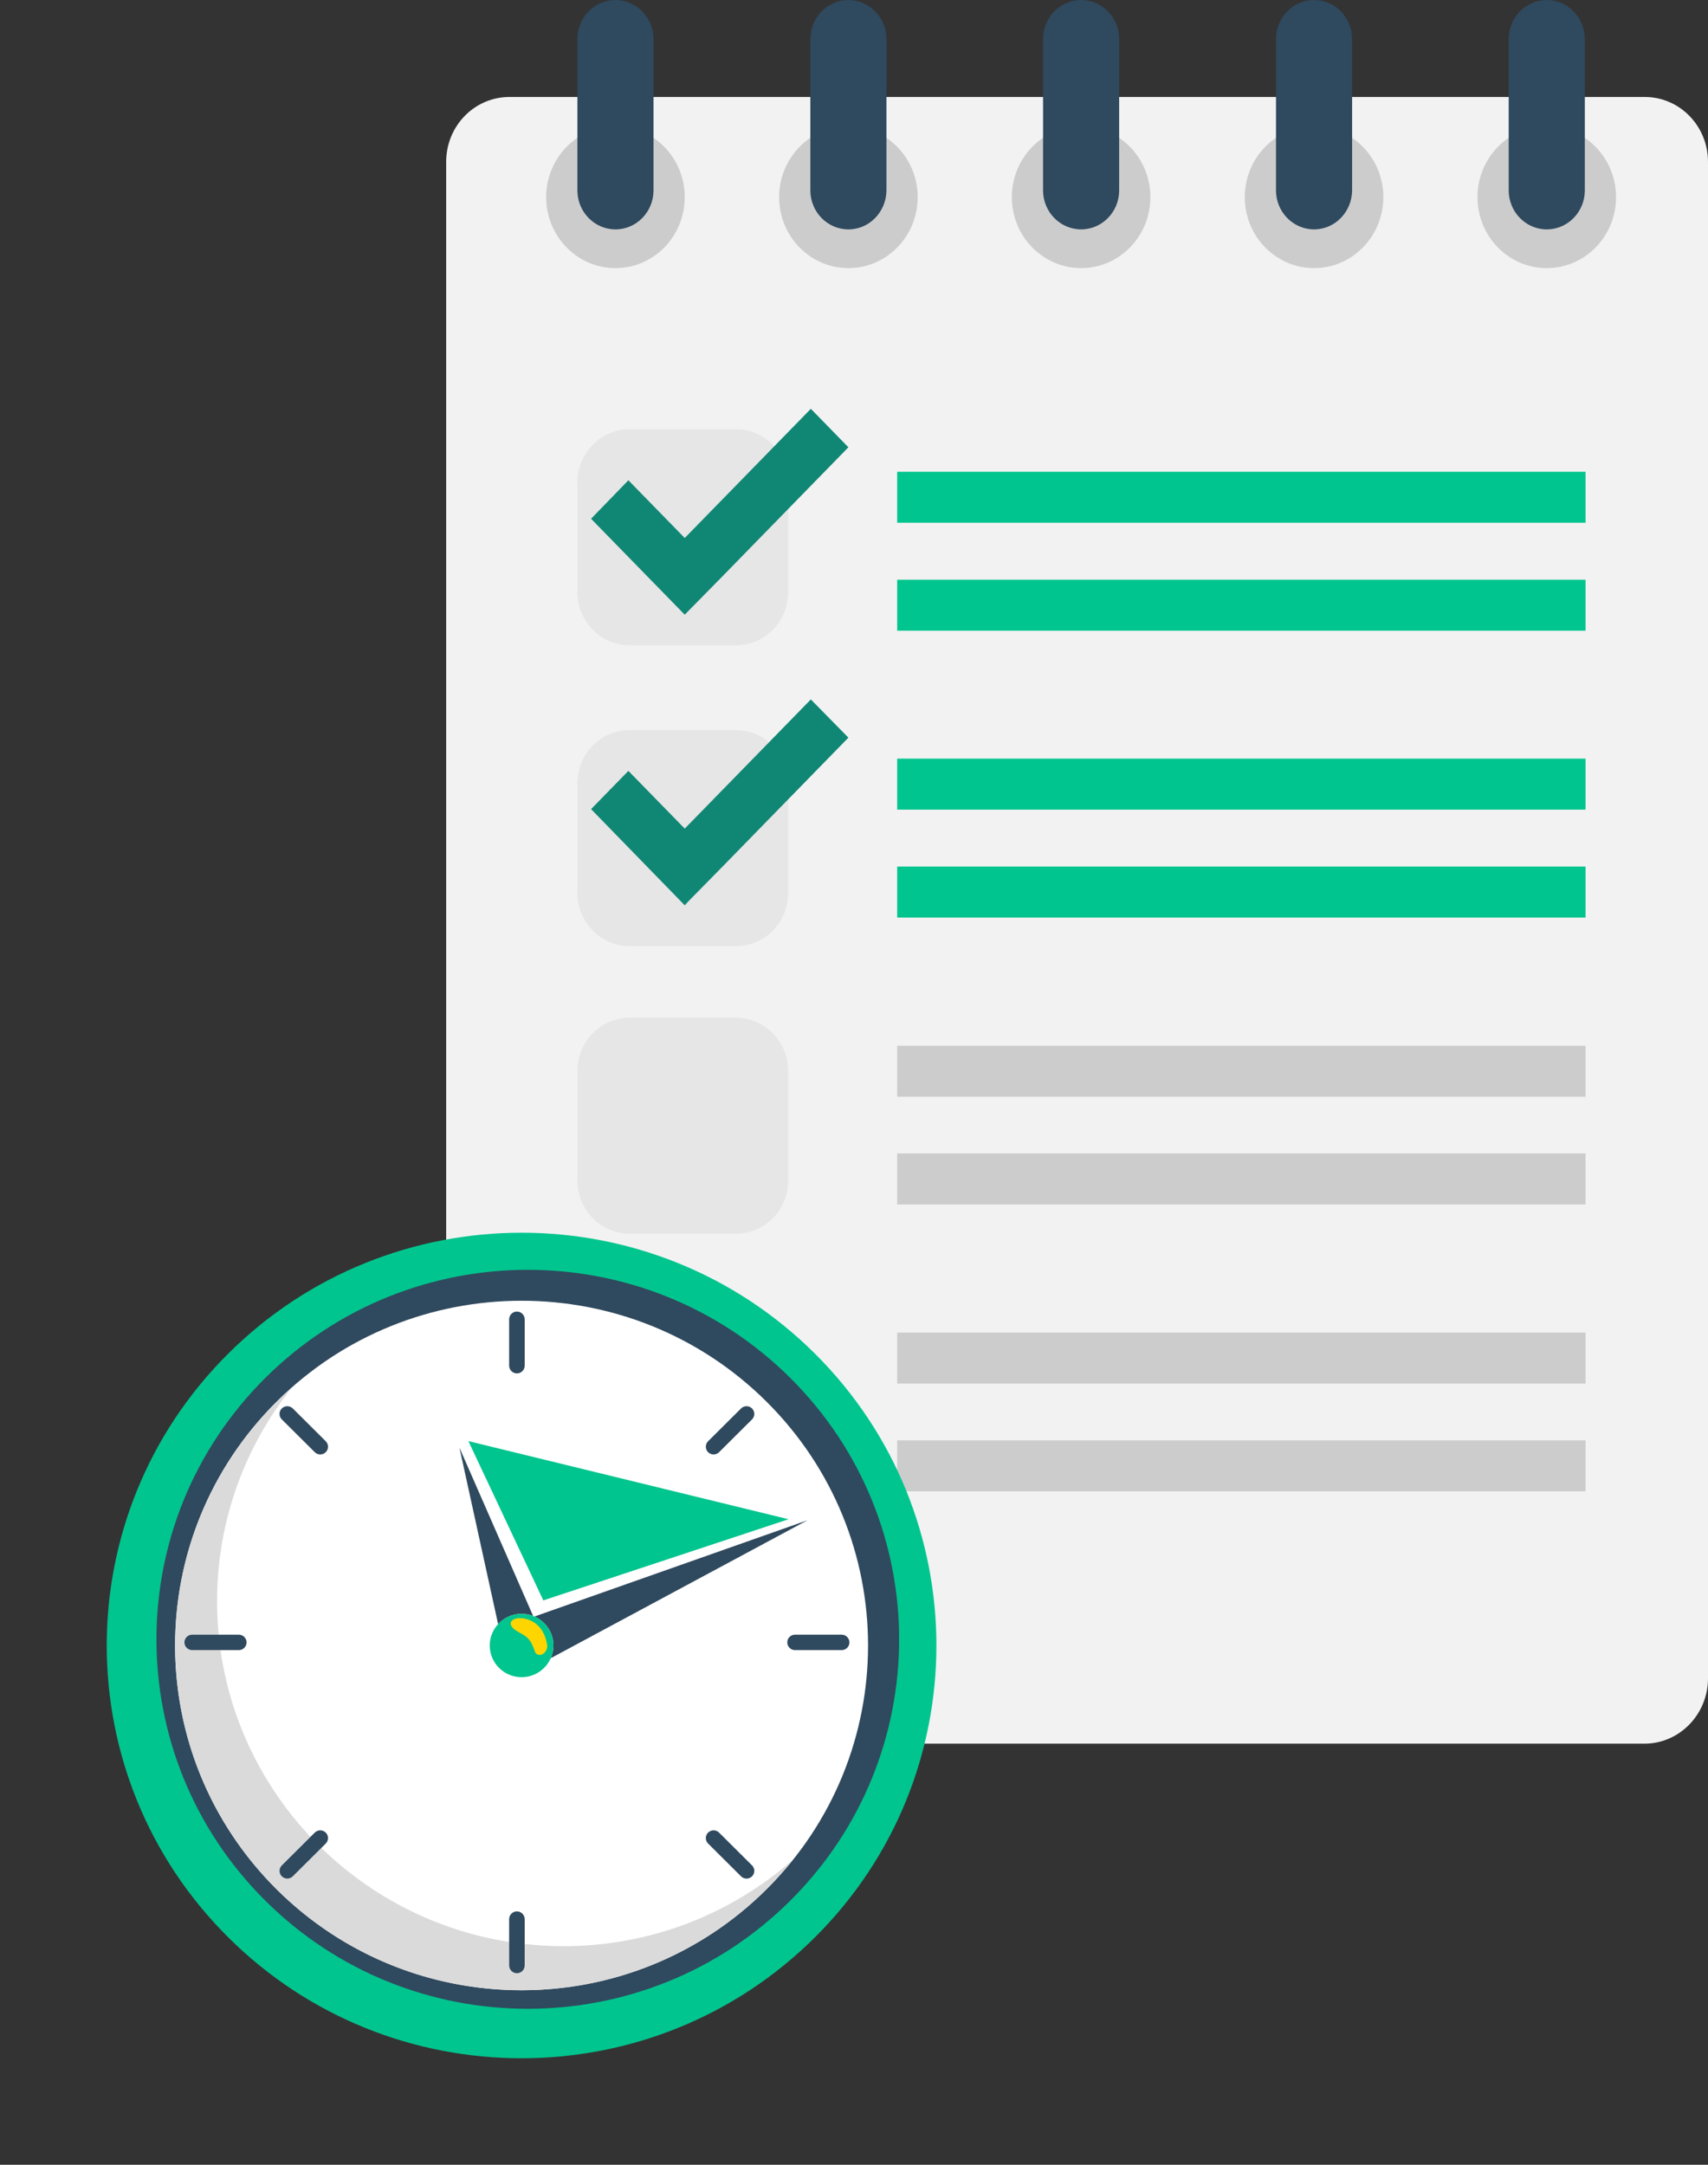 <svg width="329" height="417" viewBox="0 0 329 417" fill="none" xmlns="http://www.w3.org/2000/svg">
<rect x="0" y="0" width="329" height="417" fill="#333333" stroke="none"/>
<path d="M316.737 335.881H98.159C91.393 335.881 85.943 330.298 85.943 323.367V31.191C85.943 24.26 91.393 18.676 98.159 18.676H316.784C323.55 18.676 329 24.26 329 31.191V323.367C328.953 330.25 323.503 335.881 316.737 335.881Z" fill="#F2F2F2"/>
<path d="M141.809 124.283H121.229C115.732 124.283 111.221 119.71 111.221 114.03V92.947C111.221 87.316 115.685 82.695 121.229 82.695H141.809C147.306 82.695 151.817 87.268 151.817 92.947V114.03C151.817 119.71 147.353 124.283 141.809 124.283Z" fill="#E6E6E6"/>
<path d="M141.809 182.237H121.229C115.732 182.237 111.221 177.664 111.221 171.984V150.901C111.221 145.269 115.685 140.649 121.229 140.649H141.809C147.306 140.649 151.817 145.221 151.817 150.901V171.984C151.817 177.664 147.353 182.237 141.809 182.237Z" fill="#E6E6E6"/>
<path d="M305.413 90.878H172.819V100.697H305.413V90.878Z" fill="#01C58E"/>
<path d="M305.413 111.672H172.819V121.491H305.413V111.672Z" fill="#01C58E"/>
<path d="M305.413 146.136H172.819V155.955H305.413V146.136Z" fill="#01C58E"/>
<path d="M305.413 166.93H172.819V176.749H305.413V166.93Z" fill="#01C58E"/>
<path d="M305.413 201.442H172.819V211.262H305.413V201.442Z" fill="#CCCCCC"/>
<path d="M305.413 222.188H172.819V232.008H305.413V222.188Z" fill="#CCCCCC"/>
<path d="M305.413 256.701H172.819V266.52H305.413V256.701Z" fill="#CCCCCC"/>
<path d="M305.413 277.446H172.819V287.266H305.413V277.446Z" fill="#CCCCCC"/>
<path d="M141.809 237.639H121.229C115.732 237.639 111.221 233.066 111.221 227.387V206.304C111.221 200.672 115.685 196.051 121.229 196.051H141.809C147.306 196.051 151.817 200.624 151.817 206.304V227.387C151.817 233.066 147.353 237.639 141.809 237.639Z" fill="#E6E6E6"/>
<path d="M141.809 293.042H121.229C115.732 293.042 111.221 288.469 111.221 282.789V261.706C111.221 256.075 115.685 251.454 121.229 251.454H141.809C147.306 251.454 151.817 256.027 151.817 261.706V282.789C151.817 288.469 147.353 293.042 141.809 293.042Z" fill="#E6E6E6"/>
<path d="M156.187 78.748L131.895 103.633L121.041 92.514L113.852 99.927L131.895 118.41L132.647 117.64L139.131 111.046L163.422 86.16L156.187 78.748Z" fill="#108774"/>
<path d="M156.187 134.728L131.895 159.614L121.041 148.494L113.852 155.859L131.895 174.391L132.647 173.572L139.131 166.978L163.422 142.093L156.187 134.728Z" fill="#108774"/>
<path d="M118.551 51.648C125.921 51.648 131.895 45.528 131.895 37.978C131.895 30.428 125.921 24.308 118.551 24.308C111.181 24.308 105.207 30.428 105.207 37.978C105.207 45.528 111.181 51.648 118.551 51.648Z" fill="#CCCCCC"/>
<path d="M163.422 51.648C170.792 51.648 176.766 45.528 176.766 37.978C176.766 30.428 170.792 24.308 163.422 24.308C156.053 24.308 150.078 30.428 150.078 37.978C150.078 45.528 156.053 51.648 163.422 51.648Z" fill="#CCCCCC"/>
<path d="M208.247 51.648C215.616 51.648 221.591 45.528 221.591 37.978C221.591 30.428 215.616 24.308 208.247 24.308C200.877 24.308 194.903 30.428 194.903 37.978C194.903 45.528 200.877 51.648 208.247 51.648Z" fill="#CCCCCC"/>
<path d="M253.118 51.648C260.488 51.648 266.462 45.528 266.462 37.978C266.462 30.428 260.488 24.308 253.118 24.308C245.748 24.308 239.774 30.428 239.774 37.978C239.774 45.528 245.748 51.648 253.118 51.648Z" fill="#CCCCCC"/>
<path d="M297.942 51.648C305.312 51.648 311.286 45.528 311.286 37.978C311.286 30.428 305.312 24.308 297.942 24.308C290.573 24.308 284.598 30.428 284.598 37.978C284.598 45.528 290.573 51.648 297.942 51.648Z" fill="#CCCCCC"/>
<path d="M118.551 44.187C114.51 44.187 111.221 40.818 111.221 36.678V7.509C111.221 3.369 114.51 0 118.551 0C122.592 0 125.881 3.369 125.881 7.509V36.678C125.881 40.818 122.592 44.187 118.551 44.187Z" fill="#2F495E"/>
<path d="M163.422 44.187C159.382 44.187 156.093 40.818 156.093 36.678V7.509C156.093 3.369 159.382 0 163.422 0C167.463 0 170.752 3.369 170.752 7.509V36.678C170.705 40.818 167.463 44.187 163.422 44.187Z" fill="#2F495E"/>
<path d="M208.247 44.187C204.206 44.187 200.917 40.818 200.917 36.678V7.509C200.917 3.369 204.206 0 208.247 0C212.287 0 215.576 3.369 215.576 7.509V36.678C215.576 40.818 212.287 44.187 208.247 44.187Z" fill="#2F495E"/>
<path d="M253.118 44.187C249.077 44.187 245.788 40.818 245.788 36.678V7.509C245.788 3.369 249.077 0 253.118 0C257.159 0 260.448 3.369 260.448 7.509V36.678C260.401 40.818 257.159 44.187 253.118 44.187Z" fill="#2F495E"/>
<path d="M297.942 44.187C293.902 44.187 290.613 40.818 290.613 36.678V7.509C290.613 3.369 293.902 0 297.942 0C301.983 0 305.272 3.369 305.272 7.509V36.678C305.272 40.818 301.983 44.187 297.942 44.187Z" fill="#2F495E"/>
<g clip-path="url(#clip0_0_1)">
<path d="M156.97 373.191C188.176 342.14 188.176 291.796 156.97 260.745C125.764 229.694 75.169 229.694 43.963 260.745C12.757 291.796 12.757 342.14 43.963 373.191C75.169 404.242 125.764 404.242 156.97 373.191Z" fill="#01C58E"/>
<path d="M152.242 366.103C180.176 338.309 180.176 293.245 152.242 265.45C124.308 237.655 79.019 237.655 51.085 265.45C23.152 293.245 23.152 338.309 51.085 366.103C79.019 393.898 124.308 393.898 152.242 366.103Z" fill="#2F495E"/>
<path d="M147.659 363.925C173.722 337.992 173.722 295.944 147.659 270.01C121.595 244.077 79.338 244.077 53.274 270.01C27.211 295.944 27.211 337.992 53.274 363.925C79.338 389.859 121.595 389.859 147.659 363.925Z" fill="white"/>
<path d="M106.603 316.968C106.603 317.84 106.417 318.667 106.086 319.417L155.536 292.846L102.948 311.387C105.1 312.336 106.603 314.476 106.603 316.968Z" fill="#2F495E"/>
<path d="M100.468 310.863C101.253 310.863 102.001 311.015 102.691 311.283L88.496 278.85L95.947 312.851C97.069 311.632 98.676 310.863 100.468 310.863Z" fill="#2F495E"/>
<path d="M106.603 316.968C106.603 314.476 105.1 312.336 102.948 311.387C102.864 311.35 102.777 311.316 102.691 311.283C102.001 311.015 101.253 310.863 100.468 310.863C98.676 310.863 97.069 311.632 95.947 312.851C94.948 313.937 94.332 315.379 94.332 316.968C94.332 320.34 97.079 323.073 100.468 323.073C102.98 323.073 105.137 321.568 106.086 319.417C106.417 318.667 106.603 317.84 106.603 316.968Z" fill="#01C58E"/>
<path d="M99.57 264.556C98.747 264.556 98.073 263.886 98.073 263.067V254.133C98.073 253.314 98.747 252.644 99.57 252.644C100.393 252.644 101.066 253.314 101.066 254.133V263.067C101.066 263.886 100.393 264.556 99.57 264.556Z" fill="#2F495E"/>
<path d="M151.646 316.372C151.646 315.553 152.319 314.883 153.142 314.883H162.121C162.944 314.883 163.617 315.553 163.617 316.372C163.617 317.191 162.944 317.861 162.121 317.861H153.142C152.319 317.861 151.646 317.191 151.646 316.372Z" fill="#2F495E"/>
<path d="M136.393 279.733C135.811 279.153 135.811 278.206 136.393 277.627L142.742 271.31C143.324 270.73 144.276 270.73 144.858 271.31C145.44 271.889 145.44 272.836 144.858 273.415L138.509 279.733C137.927 280.312 136.975 280.312 136.393 279.733Z" fill="#2F495E"/>
<path d="M108.549 374.889C106.019 374.889 103.523 374.744 101.066 374.472V378.612C101.066 379.431 100.393 380.101 99.57 380.101C98.747 380.101 98.074 379.431 98.074 378.612V374.073C84.099 371.881 71.568 365.373 61.897 355.964L56.398 361.435C55.816 362.014 54.864 362.014 54.282 361.435C53.7 360.856 53.7 359.908 54.282 359.329L59.804 353.835C50.67 344.12 44.437 331.675 42.474 317.861H37.019C36.196 317.861 35.523 317.191 35.523 316.372C35.523 315.553 36.196 314.883 37.019 314.883H42.118C41.915 312.776 41.808 310.641 41.808 308.481C41.808 292.89 47.222 278.566 56.261 267.235C42.446 279.402 33.727 297.167 33.727 316.968C33.727 353.644 63.608 383.377 100.468 383.377C121.659 383.377 140.53 373.538 152.756 358.213C140.981 368.583 125.509 374.889 108.549 374.889Z" fill="#DADADA"/>
<path d="M136.393 353.012C136.975 352.433 137.927 352.433 138.509 353.012L144.858 359.329C145.44 359.909 145.44 360.856 144.858 361.435C144.276 362.014 143.324 362.014 142.742 361.435L136.393 355.118C135.811 354.539 135.811 353.591 136.393 353.012Z" fill="#2F495E"/>
<path d="M54.282 271.31C54.864 270.731 55.816 270.731 56.398 271.31L62.747 277.627C63.329 278.206 63.329 279.154 62.747 279.733C62.165 280.312 61.213 280.312 60.631 279.733L54.282 273.415C53.7 272.836 53.7 271.889 54.282 271.31Z" fill="#2F495E"/>
<path d="M105.384 316.828C105.642 318.508 103.513 319.625 102.978 317.991C102.016 315.049 100.825 315.035 99.404 314.092C97.548 312.861 98.433 311.698 100.16 311.698C101.887 311.698 104.766 312.792 105.384 316.828Z" fill="#FFD500"/>
<path d="M99.57 380.101C98.747 380.101 98.073 379.431 98.073 378.612V369.678C98.073 368.859 98.747 368.189 99.57 368.189C100.393 368.189 101.066 368.859 101.066 369.678V378.612C101.066 379.431 100.393 380.101 99.57 380.101Z" fill="#2F495E"/>
<path d="M35.523 316.372C35.523 315.553 36.196 314.883 37.019 314.883H45.998C46.821 314.883 47.494 315.553 47.494 316.372C47.494 317.191 46.821 317.861 45.998 317.861H37.019C36.196 317.861 35.523 317.191 35.523 316.372Z" fill="#2F495E"/>
<path d="M54.282 361.435C53.7 360.856 53.7 359.908 54.282 359.329L60.631 353.012C61.213 352.433 62.165 352.433 62.747 353.012C63.329 353.591 63.329 354.539 62.747 355.118L56.398 361.435C55.816 362.014 54.864 362.014 54.282 361.435Z" fill="#2F495E"/>
<path d="M104.919 307.667L91.12 278.333L150.08 292.723L104.919 307.667Z" fill="#01C58E" stroke="#01C58E"/>
</g>
<defs>
<clipPath id="clip0_0_1">
<rect width="201" height="200" fill="white" transform="translate(0 217)"/>
</clipPath>
</defs>
</svg>
